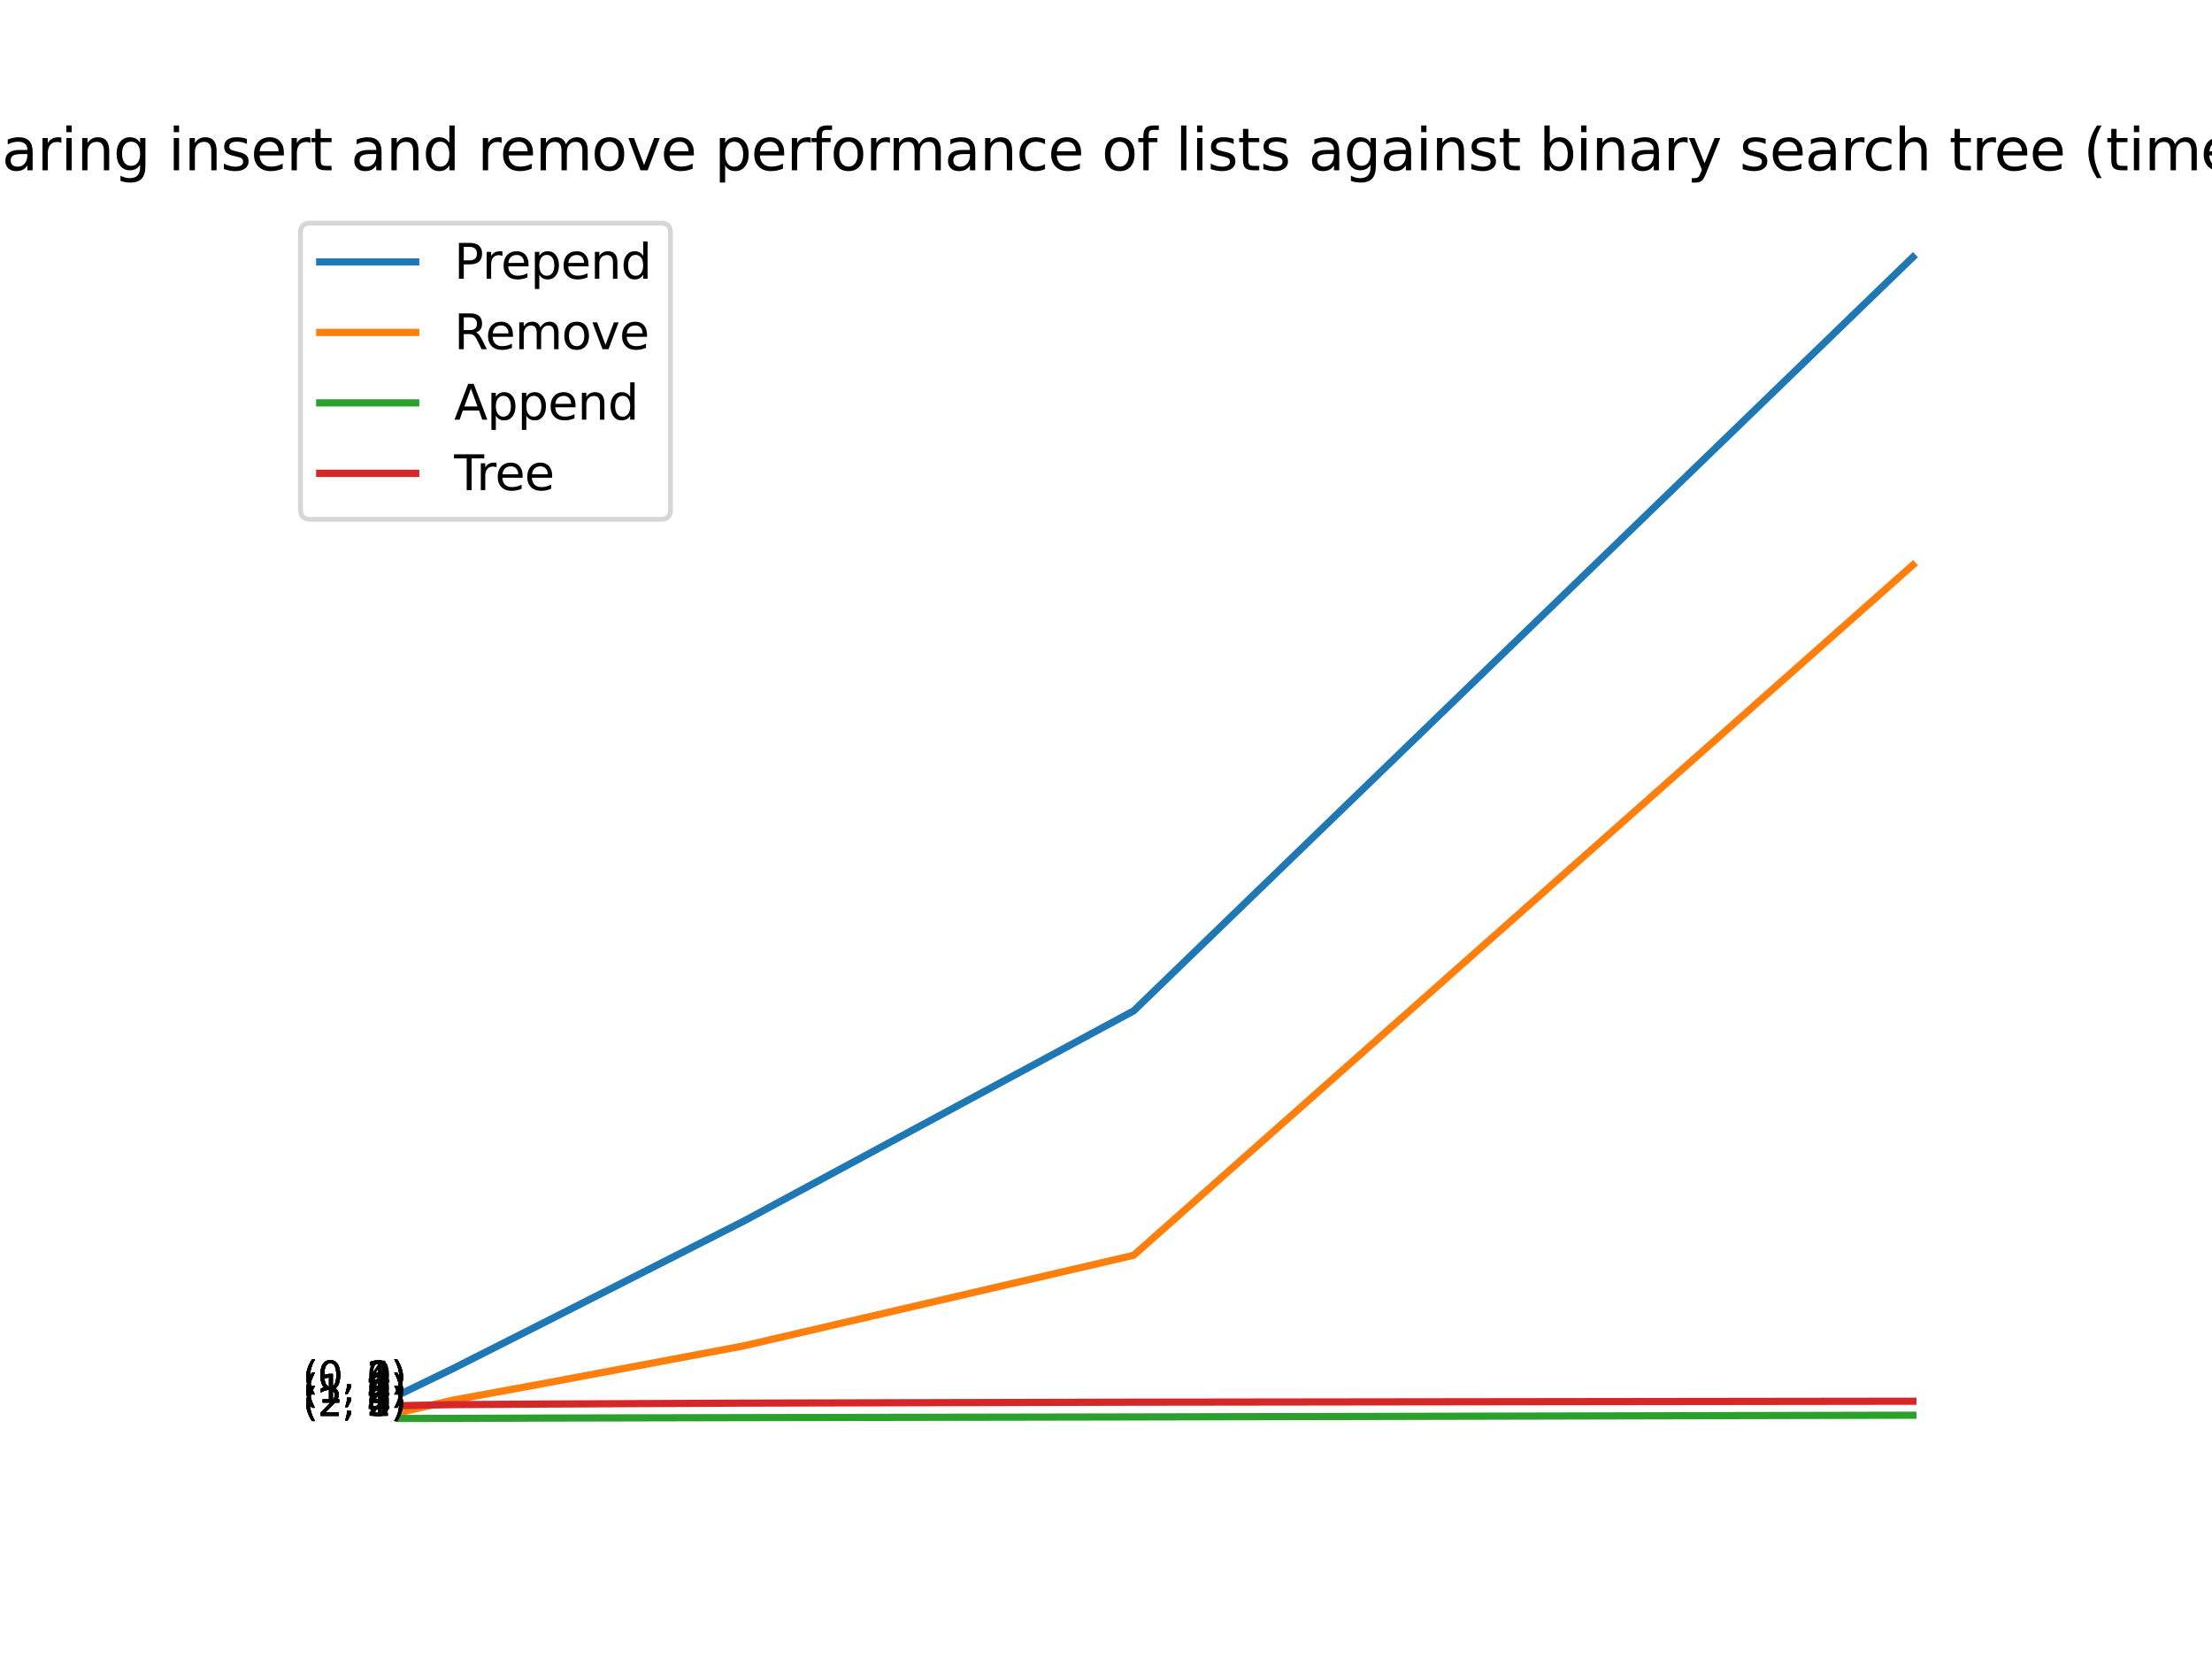 <?xml version="1.0" encoding="utf-8" standalone="no"?>
<!DOCTYPE svg PUBLIC "-//W3C//DTD SVG 1.1//EN"
  "http://www.w3.org/Graphics/SVG/1.1/DTD/svg11.dtd">
<svg xmlns:xlink="http://www.w3.org/1999/xlink" width="460.8pt" height="345.6pt" viewBox="0 0 460.8 345.6" xmlns="http://www.w3.org/2000/svg" version="1.1">
 <defs>
  <style type="text/css">*{stroke-linejoin: round; stroke-linecap: butt}</style>
 </defs>
 <g id="figure_1">
  <g id="patch_1">
   <path d="M 0 345.6 
L 460.8 345.6 
L 460.8 0 
L 0 0 
z
" style="fill: #ffffff"/>
  </g>
  <g id="axes_1">
   <g id="LineCollection_1">
    <path d="M 73.833 287.214 
L 73.833 289.975 
" clip-path="url(#p1e7eb6c60d)" style="fill: none; stroke: #000000"/>
    <path d="M 73.833 287.214 
L 73.833 287.214 
" clip-path="url(#p1e7eb6c60d)" style="fill: none; stroke: #000000"/>
    <path d="M 73.833 287.214 
L 73.833 287.214 
" clip-path="url(#p1e7eb6c60d)" style="fill: none; stroke: #000000"/>
    <path d="M 73.833 287.214 
L 73.833 289.975 
" clip-path="url(#p1e7eb6c60d)" style="fill: none; stroke: #000000"/>
    <path d="M 73.833 287.214 
L 73.834 287.214 
" clip-path="url(#p1e7eb6c60d)" style="fill: none; stroke: #000000"/>
    <path d="M 73.834 287.214 
L 73.834 289.975 
" clip-path="url(#p1e7eb6c60d)" style="fill: none; stroke: #000000"/>
    <path d="M 73.834 287.214 
L 73.834 287.214 
" clip-path="url(#p1e7eb6c60d)" style="fill: none; stroke: #000000"/>
    <path d="M 73.834 287.214 
L 73.834 289.975 
" clip-path="url(#p1e7eb6c60d)" style="fill: none; stroke: #000000"/>
    <path d="M 73.833 289.975 
L 73.833 292.736 
" clip-path="url(#p1e7eb6c60d)" style="fill: none; stroke: #000000"/>
    <path d="M 73.833 289.975 
L 73.833 289.975 
" clip-path="url(#p1e7eb6c60d)" style="fill: none; stroke: #000000"/>
    <path d="M 73.833 289.975 
L 73.833 292.736 
" clip-path="url(#p1e7eb6c60d)" style="fill: none; stroke: #000000"/>
    <path d="M 73.833 289.975 
L 73.833 292.736 
" clip-path="url(#p1e7eb6c60d)" style="fill: none; stroke: #000000"/>
    <path d="M 73.834 289.975 
L 73.834 292.736 
" clip-path="url(#p1e7eb6c60d)" style="fill: none; stroke: #000000"/>
    <path d="M 73.833 292.736 
L 73.833 292.736 
" clip-path="url(#p1e7eb6c60d)" style="fill: none; stroke: #000000"/>
    <path d="M 73.833 292.736 
L 73.834 292.736 
" clip-path="url(#p1e7eb6c60d)" style="fill: none; stroke: #000000"/>
    <path d="M 73.834 292.736 
L 73.834 292.736 
" clip-path="url(#p1e7eb6c60d)" style="fill: none; stroke: #000000"/>
   </g>
   <g id="line2d_1">
    <path d="M 74.15 295.233 
L 74.467 295.063 
L 75.101 294.758 
L 76.369 294.139 
L 78.906 292.784 
L 83.978 290.136 
L 94.124 285.224 
L 114.415 274.968 
L 154.996 254.35 
L 236.16 210.584 
L 398.487 53.568 
" clip-path="url(#p1e7eb6c60d)" style="fill: none; stroke: #1f77b4; stroke-width: 1.5; stroke-linecap: square"/>
   </g>
   <g id="line2d_2">
    <path d="M 74.15 295.434 
L 74.467 295.445 
L 75.101 295.358 
L 76.369 295.232 
L 78.906 294.95 
L 83.978 294.092 
L 94.124 291.721 
L 114.415 287.991 
L 154.996 280.356 
L 236.16 261.498 
L 398.487 117.698 
" clip-path="url(#p1e7eb6c60d)" style="fill: none; stroke: #ff7f0e; stroke-width: 1.5; stroke-linecap: square"/>
   </g>
   <g id="line2d_3">
    <path d="M 74.15 295.472 
L 74.467 295.488 
L 75.101 295.488 
L 76.369 295.487 
L 78.906 295.473 
L 83.978 295.488 
L 94.124 295.478 
L 114.415 295.405 
L 154.996 295.317 
L 236.16 295.171 
L 398.487 294.813 
" clip-path="url(#p1e7eb6c60d)" style="fill: none; stroke: #2ca02c; stroke-width: 1.5; stroke-linecap: square"/>
   </g>
   <g id="line2d_4">
    <path d="M 74.15 293.635 
L 74.467 293.443 
L 75.101 293.112 
L 76.369 293.01 
L 78.906 292.992 
L 83.978 292.813 
L 94.124 292.612 
L 114.415 292.484 
L 154.996 292.296 
L 236.16 292.1 
L 398.487 291.897 
" clip-path="url(#p1e7eb6c60d)" style="fill: none; stroke: #d62728; stroke-width: 1.5; stroke-linecap: square"/>
   </g>
   <g id="PathCollection_1">
    <defs>
     <path id="me61b81d1dc" d="M 0 8.66 
C 2.297 8.66 4.5 7.748 6.124 6.124 
C 7.748 4.5 8.66 2.297 8.66 0 
C 8.66 -2.297 7.748 -4.5 6.124 -6.124 
C 4.5 -7.748 2.297 -8.66 0 -8.66 
C -2.297 -8.66 -4.5 -7.748 -6.124 -6.124 
C -7.748 -4.5 -8.66 -2.297 -8.66 0 
C -8.66 2.297 -7.748 4.5 -6.124 6.124 
C -4.5 7.748 -2.297 8.66 0 8.66 
z
" style="stroke: #ffffff"/>
    </defs>
    <g clip-path="url(#p1e7eb6c60d)">
     <use xlink:href="#me61b81d1dc" x="73.833" y="287.214" style="fill: #ffffff; stroke: #ffffff"/>
     <use xlink:href="#me61b81d1dc" x="73.833" y="287.214" style="fill: #ffffff; stroke: #ffffff"/>
     <use xlink:href="#me61b81d1dc" x="73.833" y="287.214" style="fill: #ffffff; stroke: #ffffff"/>
     <use xlink:href="#me61b81d1dc" x="73.834" y="287.214" style="fill: #ffffff; stroke: #ffffff"/>
     <use xlink:href="#me61b81d1dc" x="73.834" y="287.214" style="fill: #ffffff; stroke: #ffffff"/>
     <use xlink:href="#me61b81d1dc" x="73.833" y="289.975" style="fill: #ffffff; stroke: #ffffff"/>
     <use xlink:href="#me61b81d1dc" x="73.833" y="289.975" style="fill: #ffffff; stroke: #ffffff"/>
     <use xlink:href="#me61b81d1dc" x="73.833" y="289.975" style="fill: #ffffff; stroke: #ffffff"/>
     <use xlink:href="#me61b81d1dc" x="73.834" y="289.975" style="fill: #ffffff; stroke: #ffffff"/>
     <use xlink:href="#me61b81d1dc" x="73.834" y="289.975" style="fill: #ffffff; stroke: #ffffff"/>
     <use xlink:href="#me61b81d1dc" x="73.833" y="292.736" style="fill: #ffffff; stroke: #ffffff"/>
     <use xlink:href="#me61b81d1dc" x="73.833" y="292.736" style="fill: #ffffff; stroke: #ffffff"/>
     <use xlink:href="#me61b81d1dc" x="73.833" y="292.736" style="fill: #ffffff; stroke: #ffffff"/>
     <use xlink:href="#me61b81d1dc" x="73.834" y="292.736" style="fill: #ffffff; stroke: #ffffff"/>
     <use xlink:href="#me61b81d1dc" x="73.834" y="292.736" style="fill: #ffffff; stroke: #ffffff"/>
    </g>
   </g>
   <g id="text_1">
    <g clip-path="url(#p1e7eb6c60d)">
     <!-- (0, 0) -->
     <g transform="translate(63.079 289.421) scale(0.08 -0.08)">
      <defs>
       <path id="DejaVuSans-28" d="M 1984 4856 
Q 1566 4138 1362 3434 
Q 1159 2731 1159 2009 
Q 1159 1288 1364 580 
Q 1569 -128 1984 -844 
L 1484 -844 
Q 1016 -109 783 600 
Q 550 1309 550 2009 
Q 550 2706 781 3412 
Q 1013 4119 1484 4856 
L 1984 4856 
z
" transform="scale(0.016)"/>
       <path id="DejaVuSans-30" d="M 2034 4250 
Q 1547 4250 1301 3770 
Q 1056 3291 1056 2328 
Q 1056 1369 1301 889 
Q 1547 409 2034 409 
Q 2525 409 2770 889 
Q 3016 1369 3016 2328 
Q 3016 3291 2770 3770 
Q 2525 4250 2034 4250 
z
M 2034 4750 
Q 2819 4750 3233 4129 
Q 3647 3509 3647 2328 
Q 3647 1150 3233 529 
Q 2819 -91 2034 -91 
Q 1250 -91 836 529 
Q 422 1150 422 2328 
Q 422 3509 836 4129 
Q 1250 4750 2034 4750 
z
" transform="scale(0.016)"/>
       <path id="DejaVuSans-2c" d="M 750 794 
L 1409 794 
L 1409 256 
L 897 -744 
L 494 -744 
L 750 256 
L 750 794 
z
" transform="scale(0.016)"/>
       <path id="DejaVuSans-20" transform="scale(0.016)"/>
       <path id="DejaVuSans-29" d="M 513 4856 
L 1013 4856 
Q 1481 4119 1714 3412 
Q 1947 2706 1947 2009 
Q 1947 1309 1714 600 
Q 1481 -109 1013 -844 
L 513 -844 
Q 928 -128 1133 580 
Q 1338 1288 1338 2009 
Q 1338 2731 1133 3434 
Q 928 4138 513 4856 
z
" transform="scale(0.016)"/>
      </defs>
      <use xlink:href="#DejaVuSans-28"/>
      <use xlink:href="#DejaVuSans-30" x="39.014"/>
      <use xlink:href="#DejaVuSans-2c" x="102.637"/>
      <use xlink:href="#DejaVuSans-20" x="134.424"/>
      <use xlink:href="#DejaVuSans-30" x="166.211"/>
      <use xlink:href="#DejaVuSans-29" x="229.834"/>
     </g>
    </g>
   </g>
   <g id="text_2">
    <g clip-path="url(#p1e7eb6c60d)">
     <!-- (0, 1) -->
     <g transform="translate(63.079 289.421) scale(0.08 -0.08)">
      <defs>
       <path id="DejaVuSans-31" d="M 794 531 
L 1825 531 
L 1825 4091 
L 703 3866 
L 703 4441 
L 1819 4666 
L 2450 4666 
L 2450 531 
L 3481 531 
L 3481 0 
L 794 0 
L 794 531 
z
" transform="scale(0.016)"/>
      </defs>
      <use xlink:href="#DejaVuSans-28"/>
      <use xlink:href="#DejaVuSans-30" x="39.014"/>
      <use xlink:href="#DejaVuSans-2c" x="102.637"/>
      <use xlink:href="#DejaVuSans-20" x="134.424"/>
      <use xlink:href="#DejaVuSans-31" x="166.211"/>
      <use xlink:href="#DejaVuSans-29" x="229.834"/>
     </g>
    </g>
   </g>
   <g id="text_3">
    <g clip-path="url(#p1e7eb6c60d)">
     <!-- (0, 2) -->
     <g transform="translate(63.08 289.421) scale(0.08 -0.08)">
      <defs>
       <path id="DejaVuSans-32" d="M 1228 531 
L 3431 531 
L 3431 0 
L 469 0 
L 469 531 
Q 828 903 1448 1529 
Q 2069 2156 2228 2338 
Q 2531 2678 2651 2914 
Q 2772 3150 2772 3378 
Q 2772 3750 2511 3984 
Q 2250 4219 1831 4219 
Q 1534 4219 1204 4116 
Q 875 4013 500 3803 
L 500 4441 
Q 881 4594 1212 4672 
Q 1544 4750 1819 4750 
Q 2544 4750 2975 4387 
Q 3406 4025 3406 3419 
Q 3406 3131 3298 2873 
Q 3191 2616 2906 2266 
Q 2828 2175 2409 1742 
Q 1991 1309 1228 531 
z
" transform="scale(0.016)"/>
      </defs>
      <use xlink:href="#DejaVuSans-28"/>
      <use xlink:href="#DejaVuSans-30" x="39.014"/>
      <use xlink:href="#DejaVuSans-2c" x="102.637"/>
      <use xlink:href="#DejaVuSans-20" x="134.424"/>
      <use xlink:href="#DejaVuSans-32" x="166.211"/>
      <use xlink:href="#DejaVuSans-29" x="229.834"/>
     </g>
    </g>
   </g>
   <g id="text_4">
    <g clip-path="url(#p1e7eb6c60d)">
     <!-- (0, 3) -->
     <g transform="translate(63.08 289.421) scale(0.08 -0.08)">
      <defs>
       <path id="DejaVuSans-33" d="M 2597 2516 
Q 3050 2419 3304 2112 
Q 3559 1806 3559 1356 
Q 3559 666 3084 287 
Q 2609 -91 1734 -91 
Q 1441 -91 1130 -33 
Q 819 25 488 141 
L 488 750 
Q 750 597 1062 519 
Q 1375 441 1716 441 
Q 2309 441 2620 675 
Q 2931 909 2931 1356 
Q 2931 1769 2642 2001 
Q 2353 2234 1838 2234 
L 1294 2234 
L 1294 2753 
L 1863 2753 
Q 2328 2753 2575 2939 
Q 2822 3125 2822 3475 
Q 2822 3834 2567 4026 
Q 2313 4219 1838 4219 
Q 1578 4219 1281 4162 
Q 984 4106 628 3988 
L 628 4550 
Q 988 4650 1302 4700 
Q 1616 4750 1894 4750 
Q 2613 4750 3031 4423 
Q 3450 4097 3450 3541 
Q 3450 3153 3228 2886 
Q 3006 2619 2597 2516 
z
" transform="scale(0.016)"/>
      </defs>
      <use xlink:href="#DejaVuSans-28"/>
      <use xlink:href="#DejaVuSans-30" x="39.014"/>
      <use xlink:href="#DejaVuSans-2c" x="102.637"/>
      <use xlink:href="#DejaVuSans-20" x="134.424"/>
      <use xlink:href="#DejaVuSans-33" x="166.211"/>
      <use xlink:href="#DejaVuSans-29" x="229.834"/>
     </g>
    </g>
   </g>
   <g id="text_5">
    <g clip-path="url(#p1e7eb6c60d)">
     <!-- (0, 4) -->
     <g transform="translate(63.08 289.421) scale(0.08 -0.08)">
      <defs>
       <path id="DejaVuSans-34" d="M 2419 4116 
L 825 1625 
L 2419 1625 
L 2419 4116 
z
M 2253 4666 
L 3047 4666 
L 3047 1625 
L 3713 1625 
L 3713 1100 
L 3047 1100 
L 3047 0 
L 2419 0 
L 2419 1100 
L 313 1100 
L 313 1709 
L 2253 4666 
z
" transform="scale(0.016)"/>
      </defs>
      <use xlink:href="#DejaVuSans-28"/>
      <use xlink:href="#DejaVuSans-30" x="39.014"/>
      <use xlink:href="#DejaVuSans-2c" x="102.637"/>
      <use xlink:href="#DejaVuSans-20" x="134.424"/>
      <use xlink:href="#DejaVuSans-34" x="166.211"/>
      <use xlink:href="#DejaVuSans-29" x="229.834"/>
     </g>
    </g>
   </g>
   <g id="text_6">
    <g clip-path="url(#p1e7eb6c60d)">
     <!-- (1, 0) -->
     <g transform="translate(63.079 292.183) scale(0.08 -0.08)">
      <use xlink:href="#DejaVuSans-28"/>
      <use xlink:href="#DejaVuSans-31" x="39.014"/>
      <use xlink:href="#DejaVuSans-2c" x="102.637"/>
      <use xlink:href="#DejaVuSans-20" x="134.424"/>
      <use xlink:href="#DejaVuSans-30" x="166.211"/>
      <use xlink:href="#DejaVuSans-29" x="229.834"/>
     </g>
    </g>
   </g>
   <g id="text_7">
    <g clip-path="url(#p1e7eb6c60d)">
     <!-- (1, 1) -->
     <g transform="translate(63.079 292.183) scale(0.08 -0.08)">
      <use xlink:href="#DejaVuSans-28"/>
      <use xlink:href="#DejaVuSans-31" x="39.014"/>
      <use xlink:href="#DejaVuSans-2c" x="102.637"/>
      <use xlink:href="#DejaVuSans-20" x="134.424"/>
      <use xlink:href="#DejaVuSans-31" x="166.211"/>
      <use xlink:href="#DejaVuSans-29" x="229.834"/>
     </g>
    </g>
   </g>
   <g id="text_8">
    <g clip-path="url(#p1e7eb6c60d)">
     <!-- (1, 2) -->
     <g transform="translate(63.08 292.183) scale(0.08 -0.08)">
      <use xlink:href="#DejaVuSans-28"/>
      <use xlink:href="#DejaVuSans-31" x="39.014"/>
      <use xlink:href="#DejaVuSans-2c" x="102.637"/>
      <use xlink:href="#DejaVuSans-20" x="134.424"/>
      <use xlink:href="#DejaVuSans-32" x="166.211"/>
      <use xlink:href="#DejaVuSans-29" x="229.834"/>
     </g>
    </g>
   </g>
   <g id="text_9">
    <g clip-path="url(#p1e7eb6c60d)">
     <!-- (1, 3) -->
     <g transform="translate(63.08 292.183) scale(0.08 -0.08)">
      <use xlink:href="#DejaVuSans-28"/>
      <use xlink:href="#DejaVuSans-31" x="39.014"/>
      <use xlink:href="#DejaVuSans-2c" x="102.637"/>
      <use xlink:href="#DejaVuSans-20" x="134.424"/>
      <use xlink:href="#DejaVuSans-33" x="166.211"/>
      <use xlink:href="#DejaVuSans-29" x="229.834"/>
     </g>
    </g>
   </g>
   <g id="text_10">
    <g clip-path="url(#p1e7eb6c60d)">
     <!-- (1, 4) -->
     <g transform="translate(63.08 292.183) scale(0.08 -0.08)">
      <use xlink:href="#DejaVuSans-28"/>
      <use xlink:href="#DejaVuSans-31" x="39.014"/>
      <use xlink:href="#DejaVuSans-2c" x="102.637"/>
      <use xlink:href="#DejaVuSans-20" x="134.424"/>
      <use xlink:href="#DejaVuSans-34" x="166.211"/>
      <use xlink:href="#DejaVuSans-29" x="229.834"/>
     </g>
    </g>
   </g>
   <g id="text_11">
    <g clip-path="url(#p1e7eb6c60d)">
     <!-- (2, 0) -->
     <g transform="translate(63.079 294.944) scale(0.08 -0.08)">
      <use xlink:href="#DejaVuSans-28"/>
      <use xlink:href="#DejaVuSans-32" x="39.014"/>
      <use xlink:href="#DejaVuSans-2c" x="102.637"/>
      <use xlink:href="#DejaVuSans-20" x="134.424"/>
      <use xlink:href="#DejaVuSans-30" x="166.211"/>
      <use xlink:href="#DejaVuSans-29" x="229.834"/>
     </g>
    </g>
   </g>
   <g id="text_12">
    <g clip-path="url(#p1e7eb6c60d)">
     <!-- (2, 1) -->
     <g transform="translate(63.079 294.944) scale(0.08 -0.08)">
      <use xlink:href="#DejaVuSans-28"/>
      <use xlink:href="#DejaVuSans-32" x="39.014"/>
      <use xlink:href="#DejaVuSans-2c" x="102.637"/>
      <use xlink:href="#DejaVuSans-20" x="134.424"/>
      <use xlink:href="#DejaVuSans-31" x="166.211"/>
      <use xlink:href="#DejaVuSans-29" x="229.834"/>
     </g>
    </g>
   </g>
   <g id="text_13">
    <g clip-path="url(#p1e7eb6c60d)">
     <!-- (2, 2) -->
     <g transform="translate(63.08 294.944) scale(0.08 -0.08)">
      <use xlink:href="#DejaVuSans-28"/>
      <use xlink:href="#DejaVuSans-32" x="39.014"/>
      <use xlink:href="#DejaVuSans-2c" x="102.637"/>
      <use xlink:href="#DejaVuSans-20" x="134.424"/>
      <use xlink:href="#DejaVuSans-32" x="166.211"/>
      <use xlink:href="#DejaVuSans-29" x="229.834"/>
     </g>
    </g>
   </g>
   <g id="text_14">
    <g clip-path="url(#p1e7eb6c60d)">
     <!-- (2, 3) -->
     <g transform="translate(63.08 294.944) scale(0.08 -0.08)">
      <use xlink:href="#DejaVuSans-28"/>
      <use xlink:href="#DejaVuSans-32" x="39.014"/>
      <use xlink:href="#DejaVuSans-2c" x="102.637"/>
      <use xlink:href="#DejaVuSans-20" x="134.424"/>
      <use xlink:href="#DejaVuSans-33" x="166.211"/>
      <use xlink:href="#DejaVuSans-29" x="229.834"/>
     </g>
    </g>
   </g>
   <g id="text_15">
    <g clip-path="url(#p1e7eb6c60d)">
     <!-- (2, 4) -->
     <g transform="translate(63.08 294.944) scale(0.08 -0.08)">
      <use xlink:href="#DejaVuSans-28"/>
      <use xlink:href="#DejaVuSans-32" x="39.014"/>
      <use xlink:href="#DejaVuSans-2c" x="102.637"/>
      <use xlink:href="#DejaVuSans-20" x="134.424"/>
      <use xlink:href="#DejaVuSans-34" x="166.211"/>
      <use xlink:href="#DejaVuSans-29" x="229.834"/>
     </g>
    </g>
   </g>
   <g id="text_16">
    <!-- Comparing insert and remove performance of lists against binary search tree (time in ms) -->
    <g transform="translate(-34.644 35.472) scale(0.12 -0.12)">
     <defs>
      <path id="DejaVuSans-43" d="M 4122 4306 
L 4122 3641 
Q 3803 3938 3442 4084 
Q 3081 4231 2675 4231 
Q 1875 4231 1450 3742 
Q 1025 3253 1025 2328 
Q 1025 1406 1450 917 
Q 1875 428 2675 428 
Q 3081 428 3442 575 
Q 3803 722 4122 1019 
L 4122 359 
Q 3791 134 3420 21 
Q 3050 -91 2638 -91 
Q 1578 -91 968 557 
Q 359 1206 359 2328 
Q 359 3453 968 4101 
Q 1578 4750 2638 4750 
Q 3056 4750 3426 4639 
Q 3797 4528 4122 4306 
z
" transform="scale(0.016)"/>
      <path id="DejaVuSans-6f" d="M 1959 3097 
Q 1497 3097 1228 2736 
Q 959 2375 959 1747 
Q 959 1119 1226 758 
Q 1494 397 1959 397 
Q 2419 397 2687 759 
Q 2956 1122 2956 1747 
Q 2956 2369 2687 2733 
Q 2419 3097 1959 3097 
z
M 1959 3584 
Q 2709 3584 3137 3096 
Q 3566 2609 3566 1747 
Q 3566 888 3137 398 
Q 2709 -91 1959 -91 
Q 1206 -91 779 398 
Q 353 888 353 1747 
Q 353 2609 779 3096 
Q 1206 3584 1959 3584 
z
" transform="scale(0.016)"/>
      <path id="DejaVuSans-6d" d="M 3328 2828 
Q 3544 3216 3844 3400 
Q 4144 3584 4550 3584 
Q 5097 3584 5394 3201 
Q 5691 2819 5691 2113 
L 5691 0 
L 5113 0 
L 5113 2094 
Q 5113 2597 4934 2840 
Q 4756 3084 4391 3084 
Q 3944 3084 3684 2787 
Q 3425 2491 3425 1978 
L 3425 0 
L 2847 0 
L 2847 2094 
Q 2847 2600 2669 2842 
Q 2491 3084 2119 3084 
Q 1678 3084 1418 2786 
Q 1159 2488 1159 1978 
L 1159 0 
L 581 0 
L 581 3500 
L 1159 3500 
L 1159 2956 
Q 1356 3278 1631 3431 
Q 1906 3584 2284 3584 
Q 2666 3584 2933 3390 
Q 3200 3197 3328 2828 
z
" transform="scale(0.016)"/>
      <path id="DejaVuSans-70" d="M 1159 525 
L 1159 -1331 
L 581 -1331 
L 581 3500 
L 1159 3500 
L 1159 2969 
Q 1341 3281 1617 3432 
Q 1894 3584 2278 3584 
Q 2916 3584 3314 3078 
Q 3713 2572 3713 1747 
Q 3713 922 3314 415 
Q 2916 -91 2278 -91 
Q 1894 -91 1617 61 
Q 1341 213 1159 525 
z
M 3116 1747 
Q 3116 2381 2855 2742 
Q 2594 3103 2138 3103 
Q 1681 3103 1420 2742 
Q 1159 2381 1159 1747 
Q 1159 1113 1420 752 
Q 1681 391 2138 391 
Q 2594 391 2855 752 
Q 3116 1113 3116 1747 
z
" transform="scale(0.016)"/>
      <path id="DejaVuSans-61" d="M 2194 1759 
Q 1497 1759 1228 1600 
Q 959 1441 959 1056 
Q 959 750 1161 570 
Q 1363 391 1709 391 
Q 2188 391 2477 730 
Q 2766 1069 2766 1631 
L 2766 1759 
L 2194 1759 
z
M 3341 1997 
L 3341 0 
L 2766 0 
L 2766 531 
Q 2569 213 2275 61 
Q 1981 -91 1556 -91 
Q 1019 -91 701 211 
Q 384 513 384 1019 
Q 384 1609 779 1909 
Q 1175 2209 1959 2209 
L 2766 2209 
L 2766 2266 
Q 2766 2663 2505 2880 
Q 2244 3097 1772 3097 
Q 1472 3097 1187 3025 
Q 903 2953 641 2809 
L 641 3341 
Q 956 3463 1253 3523 
Q 1550 3584 1831 3584 
Q 2591 3584 2966 3190 
Q 3341 2797 3341 1997 
z
" transform="scale(0.016)"/>
      <path id="DejaVuSans-72" d="M 2631 2963 
Q 2534 3019 2420 3045 
Q 2306 3072 2169 3072 
Q 1681 3072 1420 2755 
Q 1159 2438 1159 1844 
L 1159 0 
L 581 0 
L 581 3500 
L 1159 3500 
L 1159 2956 
Q 1341 3275 1631 3429 
Q 1922 3584 2338 3584 
Q 2397 3584 2469 3576 
Q 2541 3569 2628 3553 
L 2631 2963 
z
" transform="scale(0.016)"/>
      <path id="DejaVuSans-69" d="M 603 3500 
L 1178 3500 
L 1178 0 
L 603 0 
L 603 3500 
z
M 603 4863 
L 1178 4863 
L 1178 4134 
L 603 4134 
L 603 4863 
z
" transform="scale(0.016)"/>
      <path id="DejaVuSans-6e" d="M 3513 2113 
L 3513 0 
L 2938 0 
L 2938 2094 
Q 2938 2591 2744 2837 
Q 2550 3084 2163 3084 
Q 1697 3084 1428 2787 
Q 1159 2491 1159 1978 
L 1159 0 
L 581 0 
L 581 3500 
L 1159 3500 
L 1159 2956 
Q 1366 3272 1645 3428 
Q 1925 3584 2291 3584 
Q 2894 3584 3203 3211 
Q 3513 2838 3513 2113 
z
" transform="scale(0.016)"/>
      <path id="DejaVuSans-67" d="M 2906 1791 
Q 2906 2416 2648 2759 
Q 2391 3103 1925 3103 
Q 1463 3103 1205 2759 
Q 947 2416 947 1791 
Q 947 1169 1205 825 
Q 1463 481 1925 481 
Q 2391 481 2648 825 
Q 2906 1169 2906 1791 
z
M 3481 434 
Q 3481 -459 3084 -895 
Q 2688 -1331 1869 -1331 
Q 1566 -1331 1297 -1286 
Q 1028 -1241 775 -1147 
L 775 -588 
Q 1028 -725 1275 -790 
Q 1522 -856 1778 -856 
Q 2344 -856 2625 -561 
Q 2906 -266 2906 331 
L 2906 616 
Q 2728 306 2450 153 
Q 2172 0 1784 0 
Q 1141 0 747 490 
Q 353 981 353 1791 
Q 353 2603 747 3093 
Q 1141 3584 1784 3584 
Q 2172 3584 2450 3431 
Q 2728 3278 2906 2969 
L 2906 3500 
L 3481 3500 
L 3481 434 
z
" transform="scale(0.016)"/>
      <path id="DejaVuSans-73" d="M 2834 3397 
L 2834 2853 
Q 2591 2978 2328 3040 
Q 2066 3103 1784 3103 
Q 1356 3103 1142 2972 
Q 928 2841 928 2578 
Q 928 2378 1081 2264 
Q 1234 2150 1697 2047 
L 1894 2003 
Q 2506 1872 2764 1633 
Q 3022 1394 3022 966 
Q 3022 478 2636 193 
Q 2250 -91 1575 -91 
Q 1294 -91 989 -36 
Q 684 19 347 128 
L 347 722 
Q 666 556 975 473 
Q 1284 391 1588 391 
Q 1994 391 2212 530 
Q 2431 669 2431 922 
Q 2431 1156 2273 1281 
Q 2116 1406 1581 1522 
L 1381 1569 
Q 847 1681 609 1914 
Q 372 2147 372 2553 
Q 372 3047 722 3315 
Q 1072 3584 1716 3584 
Q 2034 3584 2315 3537 
Q 2597 3491 2834 3397 
z
" transform="scale(0.016)"/>
      <path id="DejaVuSans-65" d="M 3597 1894 
L 3597 1613 
L 953 1613 
Q 991 1019 1311 708 
Q 1631 397 2203 397 
Q 2534 397 2845 478 
Q 3156 559 3463 722 
L 3463 178 
Q 3153 47 2828 -22 
Q 2503 -91 2169 -91 
Q 1331 -91 842 396 
Q 353 884 353 1716 
Q 353 2575 817 3079 
Q 1281 3584 2069 3584 
Q 2775 3584 3186 3129 
Q 3597 2675 3597 1894 
z
M 3022 2063 
Q 3016 2534 2758 2815 
Q 2500 3097 2075 3097 
Q 1594 3097 1305 2825 
Q 1016 2553 972 2059 
L 3022 2063 
z
" transform="scale(0.016)"/>
      <path id="DejaVuSans-74" d="M 1172 4494 
L 1172 3500 
L 2356 3500 
L 2356 3053 
L 1172 3053 
L 1172 1153 
Q 1172 725 1289 603 
Q 1406 481 1766 481 
L 2356 481 
L 2356 0 
L 1766 0 
Q 1100 0 847 248 
Q 594 497 594 1153 
L 594 3053 
L 172 3053 
L 172 3500 
L 594 3500 
L 594 4494 
L 1172 4494 
z
" transform="scale(0.016)"/>
      <path id="DejaVuSans-64" d="M 2906 2969 
L 2906 4863 
L 3481 4863 
L 3481 0 
L 2906 0 
L 2906 525 
Q 2725 213 2448 61 
Q 2172 -91 1784 -91 
Q 1150 -91 751 415 
Q 353 922 353 1747 
Q 353 2572 751 3078 
Q 1150 3584 1784 3584 
Q 2172 3584 2448 3432 
Q 2725 3281 2906 2969 
z
M 947 1747 
Q 947 1113 1208 752 
Q 1469 391 1925 391 
Q 2381 391 2643 752 
Q 2906 1113 2906 1747 
Q 2906 2381 2643 2742 
Q 2381 3103 1925 3103 
Q 1469 3103 1208 2742 
Q 947 2381 947 1747 
z
" transform="scale(0.016)"/>
      <path id="DejaVuSans-76" d="M 191 3500 
L 800 3500 
L 1894 563 
L 2988 3500 
L 3597 3500 
L 2284 0 
L 1503 0 
L 191 3500 
z
" transform="scale(0.016)"/>
      <path id="DejaVuSans-66" d="M 2375 4863 
L 2375 4384 
L 1825 4384 
Q 1516 4384 1395 4259 
Q 1275 4134 1275 3809 
L 1275 3500 
L 2222 3500 
L 2222 3053 
L 1275 3053 
L 1275 0 
L 697 0 
L 697 3053 
L 147 3053 
L 147 3500 
L 697 3500 
L 697 3744 
Q 697 4328 969 4595 
Q 1241 4863 1831 4863 
L 2375 4863 
z
" transform="scale(0.016)"/>
      <path id="DejaVuSans-63" d="M 3122 3366 
L 3122 2828 
Q 2878 2963 2633 3030 
Q 2388 3097 2138 3097 
Q 1578 3097 1268 2742 
Q 959 2388 959 1747 
Q 959 1106 1268 751 
Q 1578 397 2138 397 
Q 2388 397 2633 464 
Q 2878 531 3122 666 
L 3122 134 
Q 2881 22 2623 -34 
Q 2366 -91 2075 -91 
Q 1284 -91 818 406 
Q 353 903 353 1747 
Q 353 2603 823 3093 
Q 1294 3584 2113 3584 
Q 2378 3584 2631 3529 
Q 2884 3475 3122 3366 
z
" transform="scale(0.016)"/>
      <path id="DejaVuSans-6c" d="M 603 4863 
L 1178 4863 
L 1178 0 
L 603 0 
L 603 4863 
z
" transform="scale(0.016)"/>
      <path id="DejaVuSans-62" d="M 3116 1747 
Q 3116 2381 2855 2742 
Q 2594 3103 2138 3103 
Q 1681 3103 1420 2742 
Q 1159 2381 1159 1747 
Q 1159 1113 1420 752 
Q 1681 391 2138 391 
Q 2594 391 2855 752 
Q 3116 1113 3116 1747 
z
M 1159 2969 
Q 1341 3281 1617 3432 
Q 1894 3584 2278 3584 
Q 2916 3584 3314 3078 
Q 3713 2572 3713 1747 
Q 3713 922 3314 415 
Q 2916 -91 2278 -91 
Q 1894 -91 1617 61 
Q 1341 213 1159 525 
L 1159 0 
L 581 0 
L 581 4863 
L 1159 4863 
L 1159 2969 
z
" transform="scale(0.016)"/>
      <path id="DejaVuSans-79" d="M 2059 -325 
Q 1816 -950 1584 -1140 
Q 1353 -1331 966 -1331 
L 506 -1331 
L 506 -850 
L 844 -850 
Q 1081 -850 1212 -737 
Q 1344 -625 1503 -206 
L 1606 56 
L 191 3500 
L 800 3500 
L 1894 763 
L 2988 3500 
L 3597 3500 
L 2059 -325 
z
" transform="scale(0.016)"/>
      <path id="DejaVuSans-68" d="M 3513 2113 
L 3513 0 
L 2938 0 
L 2938 2094 
Q 2938 2591 2744 2837 
Q 2550 3084 2163 3084 
Q 1697 3084 1428 2787 
Q 1159 2491 1159 1978 
L 1159 0 
L 581 0 
L 581 4863 
L 1159 4863 
L 1159 2956 
Q 1366 3272 1645 3428 
Q 1925 3584 2291 3584 
Q 2894 3584 3203 3211 
Q 3513 2838 3513 2113 
z
" transform="scale(0.016)"/>
     </defs>
     <use xlink:href="#DejaVuSans-43"/>
     <use xlink:href="#DejaVuSans-6f" x="69.824"/>
     <use xlink:href="#DejaVuSans-6d" x="131.006"/>
     <use xlink:href="#DejaVuSans-70" x="228.418"/>
     <use xlink:href="#DejaVuSans-61" x="291.895"/>
     <use xlink:href="#DejaVuSans-72" x="353.174"/>
     <use xlink:href="#DejaVuSans-69" x="394.287"/>
     <use xlink:href="#DejaVuSans-6e" x="422.07"/>
     <use xlink:href="#DejaVuSans-67" x="485.449"/>
     <use xlink:href="#DejaVuSans-20" x="548.926"/>
     <use xlink:href="#DejaVuSans-69" x="580.713"/>
     <use xlink:href="#DejaVuSans-6e" x="608.496"/>
     <use xlink:href="#DejaVuSans-73" x="671.875"/>
     <use xlink:href="#DejaVuSans-65" x="723.975"/>
     <use xlink:href="#DejaVuSans-72" x="785.498"/>
     <use xlink:href="#DejaVuSans-74" x="826.611"/>
     <use xlink:href="#DejaVuSans-20" x="865.82"/>
     <use xlink:href="#DejaVuSans-61" x="897.607"/>
     <use xlink:href="#DejaVuSans-6e" x="958.887"/>
     <use xlink:href="#DejaVuSans-64" x="1022.266"/>
     <use xlink:href="#DejaVuSans-20" x="1085.742"/>
     <use xlink:href="#DejaVuSans-72" x="1117.529"/>
     <use xlink:href="#DejaVuSans-65" x="1156.393"/>
     <use xlink:href="#DejaVuSans-6d" x="1217.916"/>
     <use xlink:href="#DejaVuSans-6f" x="1315.328"/>
     <use xlink:href="#DejaVuSans-76" x="1376.51"/>
     <use xlink:href="#DejaVuSans-65" x="1435.689"/>
     <use xlink:href="#DejaVuSans-20" x="1497.213"/>
     <use xlink:href="#DejaVuSans-70" x="1529"/>
     <use xlink:href="#DejaVuSans-65" x="1592.477"/>
     <use xlink:href="#DejaVuSans-72" x="1654"/>
     <use xlink:href="#DejaVuSans-66" x="1695.113"/>
     <use xlink:href="#DejaVuSans-6f" x="1730.318"/>
     <use xlink:href="#DejaVuSans-72" x="1791.5"/>
     <use xlink:href="#DejaVuSans-6d" x="1830.863"/>
     <use xlink:href="#DejaVuSans-61" x="1928.275"/>
     <use xlink:href="#DejaVuSans-6e" x="1989.555"/>
     <use xlink:href="#DejaVuSans-63" x="2052.934"/>
     <use xlink:href="#DejaVuSans-65" x="2107.914"/>
     <use xlink:href="#DejaVuSans-20" x="2169.438"/>
     <use xlink:href="#DejaVuSans-6f" x="2201.225"/>
     <use xlink:href="#DejaVuSans-66" x="2262.406"/>
     <use xlink:href="#DejaVuSans-20" x="2297.611"/>
     <use xlink:href="#DejaVuSans-6c" x="2329.398"/>
     <use xlink:href="#DejaVuSans-69" x="2357.182"/>
     <use xlink:href="#DejaVuSans-73" x="2384.965"/>
     <use xlink:href="#DejaVuSans-74" x="2437.064"/>
     <use xlink:href="#DejaVuSans-73" x="2476.273"/>
     <use xlink:href="#DejaVuSans-20" x="2528.373"/>
     <use xlink:href="#DejaVuSans-61" x="2560.16"/>
     <use xlink:href="#DejaVuSans-67" x="2621.439"/>
     <use xlink:href="#DejaVuSans-61" x="2684.916"/>
     <use xlink:href="#DejaVuSans-69" x="2746.195"/>
     <use xlink:href="#DejaVuSans-6e" x="2773.979"/>
     <use xlink:href="#DejaVuSans-73" x="2837.357"/>
     <use xlink:href="#DejaVuSans-74" x="2889.457"/>
     <use xlink:href="#DejaVuSans-20" x="2928.666"/>
     <use xlink:href="#DejaVuSans-62" x="2960.453"/>
     <use xlink:href="#DejaVuSans-69" x="3023.93"/>
     <use xlink:href="#DejaVuSans-6e" x="3051.713"/>
     <use xlink:href="#DejaVuSans-61" x="3115.092"/>
     <use xlink:href="#DejaVuSans-72" x="3176.371"/>
     <use xlink:href="#DejaVuSans-79" x="3217.484"/>
     <use xlink:href="#DejaVuSans-20" x="3276.664"/>
     <use xlink:href="#DejaVuSans-73" x="3308.451"/>
     <use xlink:href="#DejaVuSans-65" x="3360.551"/>
     <use xlink:href="#DejaVuSans-61" x="3422.074"/>
     <use xlink:href="#DejaVuSans-72" x="3483.354"/>
     <use xlink:href="#DejaVuSans-63" x="3522.217"/>
     <use xlink:href="#DejaVuSans-68" x="3577.197"/>
     <use xlink:href="#DejaVuSans-20" x="3640.576"/>
     <use xlink:href="#DejaVuSans-74" x="3672.363"/>
     <use xlink:href="#DejaVuSans-72" x="3711.572"/>
     <use xlink:href="#DejaVuSans-65" x="3750.436"/>
     <use xlink:href="#DejaVuSans-65" x="3811.959"/>
     <use xlink:href="#DejaVuSans-20" x="3873.482"/>
     <use xlink:href="#DejaVuSans-28" x="3905.27"/>
     <use xlink:href="#DejaVuSans-74" x="3944.283"/>
     <use xlink:href="#DejaVuSans-69" x="3983.492"/>
     <use xlink:href="#DejaVuSans-6d" x="4011.275"/>
     <use xlink:href="#DejaVuSans-65" x="4108.688"/>
     <use xlink:href="#DejaVuSans-20" x="4170.211"/>
     <use xlink:href="#DejaVuSans-69" x="4201.998"/>
     <use xlink:href="#DejaVuSans-6e" x="4229.781"/>
     <use xlink:href="#DejaVuSans-20" x="4293.16"/>
     <use xlink:href="#DejaVuSans-6d" x="4324.947"/>
     <use xlink:href="#DejaVuSans-73" x="4422.359"/>
     <use xlink:href="#DejaVuSans-29" x="4474.459"/>
    </g>
   </g>
   <g id="legend_1">
    <g id="patch_2">
     <path d="M 64.6 108.184 
L 137.681 108.184 
Q 139.681 108.184 139.681 106.184 
L 139.681 48.472 
Q 139.681 46.472 137.681 46.472 
L 64.6 46.472 
Q 62.6 46.472 62.6 48.472 
L 62.6 106.184 
Q 62.6 108.184 64.6 108.184 
z
" style="fill: #ffffff; opacity: 0.8; stroke: #cccccc; stroke-linejoin: miter"/>
    </g>
    <g id="line2d_5">
     <path d="M 66.6 54.57 
L 76.6 54.57 
L 86.6 54.57 
" style="fill: none; stroke: #1f77b4; stroke-width: 1.5; stroke-linecap: square"/>
    </g>
    <g id="text_17">
     <!-- Prepend -->
     <g transform="translate(94.6 58.07) scale(0.1 -0.1)">
      <defs>
       <path id="DejaVuSans-50" d="M 1259 4147 
L 1259 2394 
L 2053 2394 
Q 2494 2394 2734 2622 
Q 2975 2850 2975 3272 
Q 2975 3691 2734 3919 
Q 2494 4147 2053 4147 
L 1259 4147 
z
M 628 4666 
L 2053 4666 
Q 2838 4666 3239 4311 
Q 3641 3956 3641 3272 
Q 3641 2581 3239 2228 
Q 2838 1875 2053 1875 
L 1259 1875 
L 1259 0 
L 628 0 
L 628 4666 
z
" transform="scale(0.016)"/>
      </defs>
      <use xlink:href="#DejaVuSans-50"/>
      <use xlink:href="#DejaVuSans-72" x="58.553"/>
      <use xlink:href="#DejaVuSans-65" x="97.416"/>
      <use xlink:href="#DejaVuSans-70" x="158.939"/>
      <use xlink:href="#DejaVuSans-65" x="222.416"/>
      <use xlink:href="#DejaVuSans-6e" x="283.939"/>
      <use xlink:href="#DejaVuSans-64" x="347.318"/>
     </g>
    </g>
    <g id="line2d_6">
     <path d="M 66.6 69.249 
L 76.6 69.249 
L 86.6 69.249 
" style="fill: none; stroke: #ff7f0e; stroke-width: 1.5; stroke-linecap: square"/>
    </g>
    <g id="text_18">
     <!-- Remove -->
     <g transform="translate(94.6 72.749) scale(0.1 -0.1)">
      <defs>
       <path id="DejaVuSans-52" d="M 2841 2188 
Q 3044 2119 3236 1894 
Q 3428 1669 3622 1275 
L 4263 0 
L 3584 0 
L 2988 1197 
Q 2756 1666 2539 1819 
Q 2322 1972 1947 1972 
L 1259 1972 
L 1259 0 
L 628 0 
L 628 4666 
L 2053 4666 
Q 2853 4666 3247 4331 
Q 3641 3997 3641 3322 
Q 3641 2881 3436 2590 
Q 3231 2300 2841 2188 
z
M 1259 4147 
L 1259 2491 
L 2053 2491 
Q 2509 2491 2742 2702 
Q 2975 2913 2975 3322 
Q 2975 3731 2742 3939 
Q 2509 4147 2053 4147 
L 1259 4147 
z
" transform="scale(0.016)"/>
      </defs>
      <use xlink:href="#DejaVuSans-52"/>
      <use xlink:href="#DejaVuSans-65" x="64.982"/>
      <use xlink:href="#DejaVuSans-6d" x="126.506"/>
      <use xlink:href="#DejaVuSans-6f" x="223.918"/>
      <use xlink:href="#DejaVuSans-76" x="285.1"/>
      <use xlink:href="#DejaVuSans-65" x="344.279"/>
     </g>
    </g>
    <g id="line2d_7">
     <path d="M 66.6 83.927 
L 76.6 83.927 
L 86.6 83.927 
" style="fill: none; stroke: #2ca02c; stroke-width: 1.5; stroke-linecap: square"/>
    </g>
    <g id="text_19">
     <!-- Append -->
     <g transform="translate(94.6 87.427) scale(0.1 -0.1)">
      <defs>
       <path id="DejaVuSans-41" d="M 2188 4044 
L 1331 1722 
L 3047 1722 
L 2188 4044 
z
M 1831 4666 
L 2547 4666 
L 4325 0 
L 3669 0 
L 3244 1197 
L 1141 1197 
L 716 0 
L 50 0 
L 1831 4666 
z
" transform="scale(0.016)"/>
      </defs>
      <use xlink:href="#DejaVuSans-41"/>
      <use xlink:href="#DejaVuSans-70" x="68.408"/>
      <use xlink:href="#DejaVuSans-70" x="131.885"/>
      <use xlink:href="#DejaVuSans-65" x="195.361"/>
      <use xlink:href="#DejaVuSans-6e" x="256.885"/>
      <use xlink:href="#DejaVuSans-64" x="320.264"/>
     </g>
    </g>
    <g id="line2d_8">
     <path d="M 66.6 98.605 
L 76.6 98.605 
L 86.6 98.605 
" style="fill: none; stroke: #d62728; stroke-width: 1.5; stroke-linecap: square"/>
    </g>
    <g id="text_20">
     <!-- Tree -->
     <g transform="translate(94.6 102.105) scale(0.1 -0.1)">
      <defs>
       <path id="DejaVuSans-54" d="M -19 4666 
L 3928 4666 
L 3928 4134 
L 2272 4134 
L 2272 0 
L 1638 0 
L 1638 4134 
L -19 4134 
L -19 4666 
z
" transform="scale(0.016)"/>
      </defs>
      <use xlink:href="#DejaVuSans-54"/>
      <use xlink:href="#DejaVuSans-72" x="46.334"/>
      <use xlink:href="#DejaVuSans-65" x="85.197"/>
      <use xlink:href="#DejaVuSans-65" x="146.721"/>
     </g>
    </g>
   </g>
  </g>
 </g>
 <defs>
  <clipPath id="p1e7eb6c60d">
   <rect x="57.6" y="41.472" width="357.12" height="266.112"/>
  </clipPath>
 </defs>
</svg>
